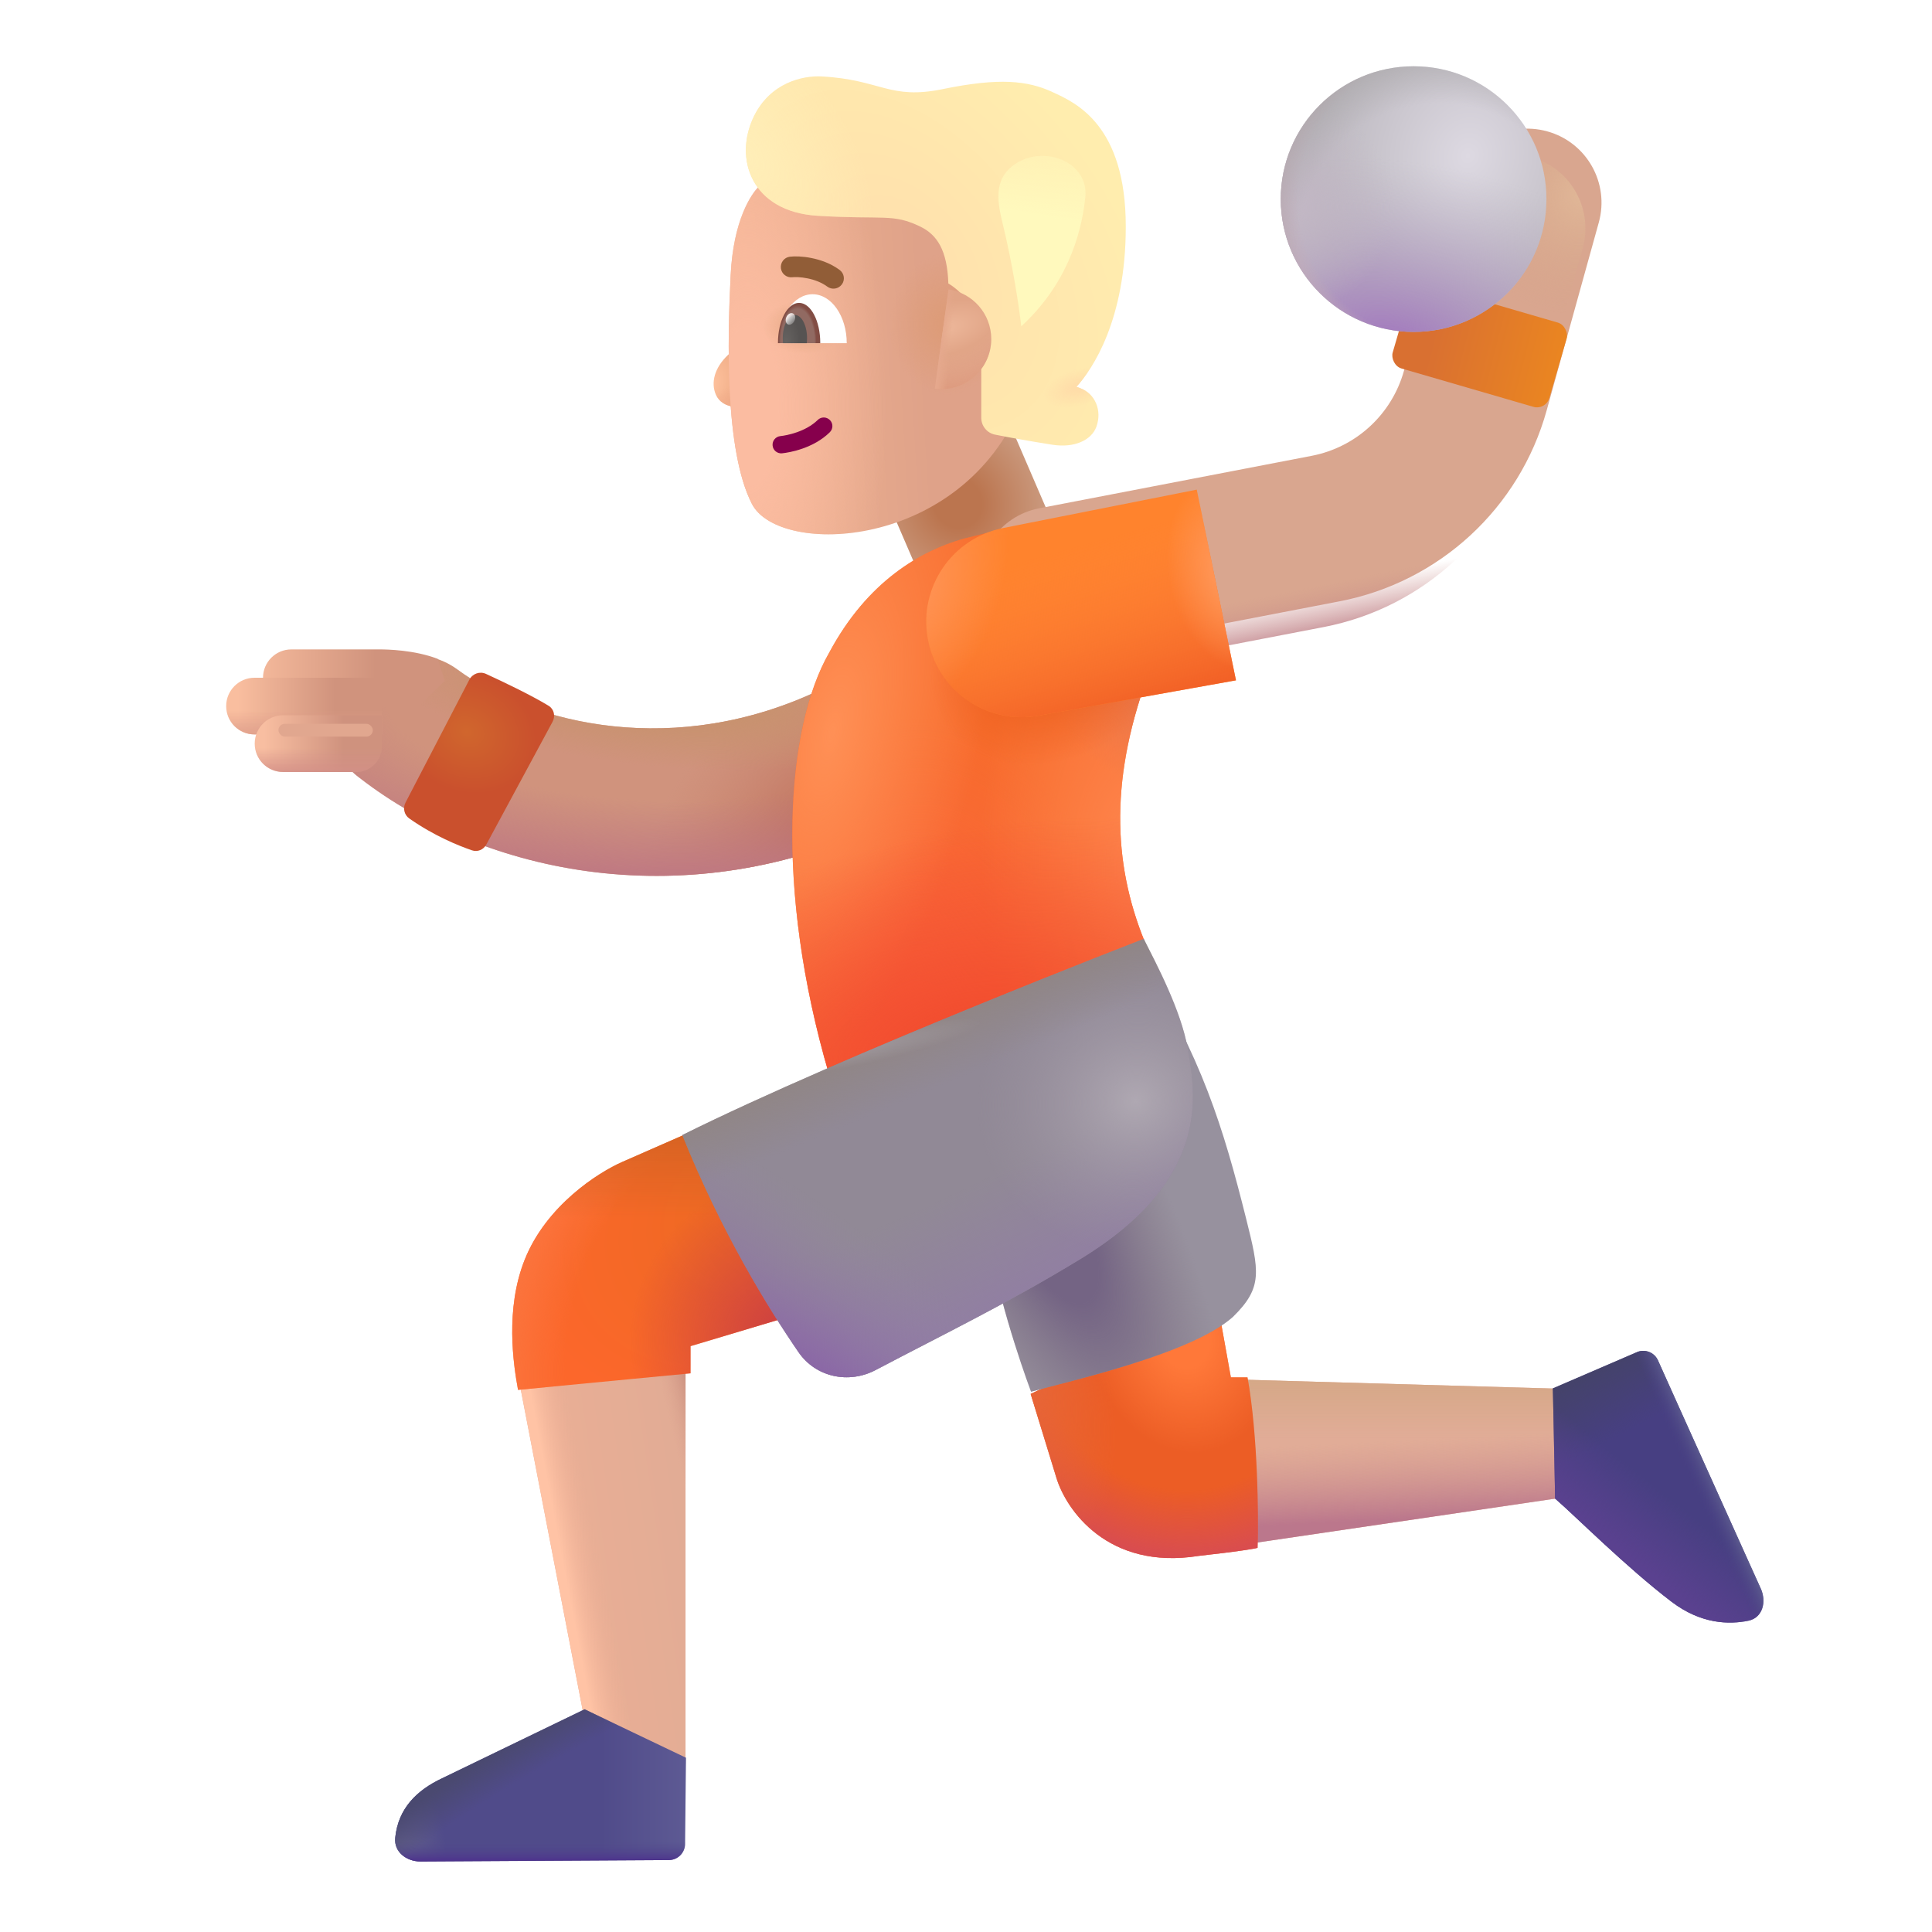 <svg viewBox="1 1 30 30" xmlns="http://www.w3.org/2000/svg">
<path d="M10.074 27.692L9.074 22.512L11.645 22.035V28.395L10.074 27.692Z" fill="url(#paint0_linear_3987_23782)"/>
<path d="M10.074 27.692L9.074 22.512L11.645 22.035V28.395L10.074 27.692Z" fill="url(#paint1_linear_3987_23782)"/>
<path d="M10.074 27.692L9.074 22.512L11.645 22.035V28.395L10.074 27.692Z" fill="url(#paint2_linear_3987_23782)"/>
<path d="M25.207 24.262L20.434 24.965L20.105 22.418L25.32 22.567L25.207 24.262Z" fill="#E1AC97"/>
<path d="M25.207 24.262L20.434 24.965L20.105 22.418L25.32 22.567L25.207 24.262Z" fill="url(#paint3_linear_3987_23782)"/>
<path d="M25.207 24.262L20.434 24.965L20.105 22.418L25.32 22.567L25.207 24.262Z" fill="url(#paint4_linear_3987_23782)"/>
<path d="M17.402 23.942L17.004 22.645L19.91 21.262L20.113 22.387H20.371C20.534 23.287 20.543 24.528 20.527 25.035C20.486 25.048 20.226 25.092 19.613 25.16C18.201 25.385 17.551 24.442 17.402 23.942Z" fill="#EC5D25"/>
<path d="M17.402 23.942L17.004 22.645L19.91 21.262L20.113 22.387H20.371C20.534 23.287 20.543 24.528 20.527 25.035C20.486 25.048 20.226 25.092 19.613 25.16C18.201 25.385 17.551 24.442 17.402 23.942Z" fill="url(#paint5_radial_3987_23782)"/>
<path d="M17.402 23.942L17.004 22.645L19.91 21.262L20.113 22.387H20.371C20.534 23.287 20.543 24.528 20.527 25.035C20.486 25.048 20.226 25.092 19.613 25.16C18.201 25.385 17.551 24.442 17.402 23.942Z" fill="url(#paint6_radial_3987_23782)"/>
<path d="M17.402 23.942L17.004 22.645L19.91 21.262L20.113 22.387H20.371C20.534 23.287 20.543 24.528 20.527 25.035C20.486 25.048 20.226 25.092 19.613 25.16C18.201 25.385 17.551 24.442 17.402 23.942Z" fill="url(#paint7_radial_3987_23782)"/>
<path d="M10.661 19.043L11.676 18.598L13.286 21.434L11.723 21.903V22.325L9.044 22.582C8.971 22.184 8.843 21.331 9.145 20.567C9.48 19.718 10.293 19.205 10.661 19.043Z" fill="url(#paint8_radial_3987_23782)"/>
<path d="M10.661 19.043L11.676 18.598L13.286 21.434L11.723 21.903V22.325L9.044 22.582C8.971 22.184 8.843 21.331 9.145 20.567C9.48 19.718 10.293 19.205 10.661 19.043Z" fill="url(#paint9_radial_3987_23782)"/>
<path d="M10.661 19.043L11.676 18.598L13.286 21.434L11.723 21.903V22.325L9.044 22.582C8.971 22.184 8.843 21.331 9.145 20.567C9.48 19.718 10.293 19.205 10.661 19.043Z" fill="url(#paint10_radial_3987_23782)"/>
<path d="M10.661 19.043L11.676 18.598L13.286 21.434L11.723 21.903V22.325L9.044 22.582C8.971 22.184 8.843 21.331 9.145 20.567C9.48 19.718 10.293 19.205 10.661 19.043Z" fill="url(#paint11_linear_3987_23782)"/>
<g filter="url(#filter0_i_3987_23782)">
<path d="M17.01 22.711C17.01 22.711 16.546 21.48 16.37 20.437C16.194 19.393 18.707 16 18.707 16C19.657 17.49 20.002 18.635 20.347 20.012C20.556 20.845 20.612 21.092 20.144 21.55C19.506 22.119 17.653 22.533 17.01 22.711Z" fill="#97919E"/>
<path d="M17.01 22.711C17.01 22.711 16.546 21.48 16.37 20.437C16.194 19.393 18.707 16 18.707 16C19.657 17.49 20.002 18.635 20.347 20.012C20.556 20.845 20.612 21.092 20.144 21.55C19.506 22.119 17.653 22.533 17.01 22.711Z" fill="url(#paint12_radial_3987_23782)"/>
</g>
<path fill-rule="evenodd" clip-rule="evenodd" d="M6.495 11.643C6.871 11.13 7.59 11.02 8.102 11.396C9.28 12.26 11.508 12.777 13.735 11.712C14.307 11.438 14.994 11.68 15.268 12.253C15.542 12.826 15.3 13.513 14.727 13.787C11.695 15.238 8.54 14.591 6.59 13.084C6.078 12.709 6.119 12.155 6.495 11.643Z" fill="#D0937D"/>
<path fill-rule="evenodd" clip-rule="evenodd" d="M6.495 11.643C6.871 11.13 7.59 11.02 8.102 11.396C9.28 12.26 11.508 12.777 13.735 11.712C14.307 11.438 14.994 11.68 15.268 12.253C15.542 12.826 15.3 13.513 14.727 13.787C11.695 15.238 8.54 14.591 6.59 13.084C6.078 12.709 6.119 12.155 6.495 11.643Z" fill="url(#paint13_radial_3987_23782)"/>
<path fill-rule="evenodd" clip-rule="evenodd" d="M6.495 11.643C6.871 11.13 7.59 11.02 8.102 11.396C9.28 12.26 11.508 12.777 13.735 11.712C14.307 11.438 14.994 11.68 15.268 12.253C15.542 12.826 15.3 13.513 14.727 13.787C11.695 15.238 8.54 14.591 6.59 13.084C6.078 12.709 6.119 12.155 6.495 11.643Z" fill="url(#paint14_radial_3987_23782)"/>
<path fill-rule="evenodd" clip-rule="evenodd" d="M6.495 11.643C6.871 11.13 7.59 11.02 8.102 11.396C9.28 12.26 11.508 12.777 13.735 11.712C14.307 11.438 14.994 11.68 15.268 12.253C15.542 12.826 15.3 13.513 14.727 13.787C11.695 15.238 8.54 14.591 6.59 13.084C6.078 12.709 6.119 12.155 6.495 11.643Z" fill="url(#paint15_radial_3987_23782)"/>
<rect x="14.437" y="7.98" width="2.217" height="3.3" transform="rotate(-23.31 14.437 7.98)" fill="url(#paint16_radial_3987_23782)"/>
<path d="M15.953 9.367L16.627 9.198C16.86 9.14 17.103 9.13 17.34 9.168L18.871 11.363C18.228 13.047 18.276 14.397 18.773 15.617L13.876 17.692C13.02 14.774 13.21 12.294 13.875 11.136C14.473 10.017 15.301 9.555 15.953 9.367Z" fill="#F76C2C"/>
<path d="M15.953 9.367L16.627 9.198C16.86 9.14 17.103 9.13 17.34 9.168L18.871 11.363C18.228 13.047 18.276 14.397 18.773 15.617L13.876 17.692C13.02 14.774 13.21 12.294 13.875 11.136C14.473 10.017 15.301 9.555 15.953 9.367Z" fill="url(#paint17_radial_3987_23782)"/>
<path d="M15.953 9.367L16.627 9.198C16.86 9.14 17.103 9.13 17.34 9.168L18.871 11.363C18.228 13.047 18.276 14.397 18.773 15.617L13.876 17.692C13.02 14.774 13.21 12.294 13.875 11.136C14.473 10.017 15.301 9.555 15.953 9.367Z" fill="url(#paint18_radial_3987_23782)"/>
<path d="M15.953 9.367L16.627 9.198C16.86 9.14 17.103 9.13 17.34 9.168L18.871 11.363C18.228 13.047 18.276 14.397 18.773 15.617L13.876 17.692C13.02 14.774 13.21 12.294 13.875 11.136C14.473 10.017 15.301 9.555 15.953 9.367Z" fill="url(#paint19_radial_3987_23782)"/>
<path d="M15.953 9.367L16.627 9.198C16.86 9.14 17.103 9.13 17.34 9.168L18.871 11.363C18.228 13.047 18.276 14.397 18.773 15.617L13.876 17.692C13.02 14.774 13.21 12.294 13.875 11.136C14.473 10.017 15.301 9.555 15.953 9.367Z" fill="url(#paint20_radial_3987_23782)"/>
<path d="M15.953 9.367L16.627 9.198C16.86 9.14 17.103 9.13 17.34 9.168L18.871 11.363C18.228 13.047 18.276 14.397 18.773 15.617L13.876 17.692C13.02 14.774 13.21 12.294 13.875 11.136C14.473 10.017 15.301 9.555 15.953 9.367Z" fill="url(#paint21_radial_3987_23782)"/>
<path d="M15.953 9.367L16.627 9.198C16.86 9.14 17.103 9.13 17.34 9.168L18.871 11.363C18.228 13.047 18.276 14.397 18.773 15.617L13.876 17.692C13.02 14.774 13.21 12.294 13.875 11.136C14.473 10.017 15.301 9.555 15.953 9.367Z" fill="url(#paint22_radial_3987_23782)"/>
<path d="M7.863 28.614L10.078 27.542L11.652 28.294L11.638 29.633C11.637 29.771 11.524 29.882 11.387 29.883L7.532 29.905C7.311 29.906 7.114 29.755 7.137 29.536C7.183 29.083 7.47 28.799 7.863 28.614Z" fill="url(#paint23_linear_3987_23782)"/>
<path d="M7.863 28.614L10.078 27.542L11.652 28.294L11.638 29.633C11.637 29.771 11.524 29.882 11.387 29.883L7.532 29.905C7.311 29.906 7.114 29.755 7.137 29.536C7.183 29.083 7.47 28.799 7.863 28.614Z" fill="url(#paint24_radial_3987_23782)"/>
<path d="M7.863 28.614L10.078 27.542L11.652 28.294L11.638 29.633C11.637 29.771 11.524 29.882 11.387 29.883L7.532 29.905C7.311 29.906 7.114 29.755 7.137 29.536C7.183 29.083 7.47 28.799 7.863 28.614Z" fill="url(#paint25_linear_3987_23782)"/>
<path d="M7.863 28.614L10.078 27.542L11.652 28.294L11.638 29.633C11.637 29.771 11.524 29.882 11.387 29.883L7.532 29.905C7.311 29.906 7.114 29.755 7.137 29.536C7.183 29.083 7.47 28.799 7.863 28.614Z" fill="url(#paint26_radial_3987_23782)"/>
<path d="M26.407 22.001L25.113 22.559L25.148 24.27C25.479 24.558 26.252 25.335 26.956 25.872C27.415 26.221 27.85 26.227 28.148 26.167C28.374 26.122 28.435 25.866 28.336 25.657L26.742 22.119C26.682 21.994 26.532 21.941 26.407 22.001Z" fill="#473F82"/>
<path d="M26.407 22.001L25.113 22.559L25.148 24.27C25.479 24.558 26.252 25.335 26.956 25.872C27.415 26.221 27.85 26.227 28.148 26.167C28.374 26.122 28.435 25.866 28.336 25.657L26.742 22.119C26.682 21.994 26.532 21.941 26.407 22.001Z" fill="url(#paint27_linear_3987_23782)"/>
<path d="M26.407 22.001L25.113 22.559L25.148 24.27C25.479 24.558 26.252 25.335 26.956 25.872C27.415 26.221 27.85 26.227 28.148 26.167C28.374 26.122 28.435 25.866 28.336 25.657L26.742 22.119C26.682 21.994 26.532 21.941 26.407 22.001Z" fill="url(#paint28_linear_3987_23782)"/>
<path d="M26.407 22.001L25.113 22.559L25.148 24.27C25.479 24.558 26.252 25.335 26.956 25.872C27.415 26.221 27.85 26.227 28.148 26.167C28.374 26.122 28.435 25.866 28.336 25.657L26.742 22.119C26.682 21.994 26.532 21.941 26.407 22.001Z" fill="url(#paint29_linear_3987_23782)"/>
<path d="M18.76 15.58C18.76 15.58 14.128 17.366 11.595 18.625C12.197 20.129 12.929 21.312 13.399 21.996C13.667 22.386 14.179 22.494 14.598 22.273C15.683 21.702 16.642 21.242 17.78 20.548C19.821 19.303 19.564 17.981 19.443 17.284C19.338 16.68 18.952 15.961 18.76 15.58Z" fill="#918996"/>
<path d="M18.76 15.58C18.76 15.58 14.128 17.366 11.595 18.625C12.197 20.129 12.929 21.312 13.399 21.996C13.667 22.386 14.179 22.494 14.598 22.273C15.683 21.702 16.642 21.242 17.78 20.548C19.821 19.303 19.564 17.981 19.443 17.284C19.338 16.68 18.952 15.961 18.76 15.58Z" fill="url(#paint30_radial_3987_23782)"/>
<path d="M18.76 15.58C18.76 15.58 14.128 17.366 11.595 18.625C12.197 20.129 12.929 21.312 13.399 21.996C13.667 22.386 14.179 22.494 14.598 22.273C15.683 21.702 16.642 21.242 17.78 20.548C19.821 19.303 19.564 17.981 19.443 17.284C19.338 16.68 18.952 15.961 18.76 15.58Z" fill="url(#paint31_radial_3987_23782)"/>
<path d="M18.76 15.58C18.76 15.58 14.128 17.366 11.595 18.625C12.197 20.129 12.929 21.312 13.399 21.996C13.667 22.386 14.179 22.494 14.598 22.273C15.683 21.702 16.642 21.242 17.78 20.548C19.821 19.303 19.564 17.981 19.443 17.284C19.338 16.68 18.952 15.961 18.76 15.58Z" fill="url(#paint32_radial_3987_23782)"/>
<path d="M18.76 15.58C18.76 15.58 14.128 17.366 11.595 18.625C12.197 20.129 12.929 21.312 13.399 21.996C13.667 22.386 14.179 22.494 14.598 22.273C15.683 21.702 16.642 21.242 17.78 20.548C19.821 19.303 19.564 17.981 19.443 17.284C19.338 16.68 18.952 15.961 18.76 15.58Z" fill="url(#paint33_linear_3987_23782)"/>
<path d="M18.76 15.58C18.76 15.58 14.128 17.366 11.595 18.625C12.197 20.129 12.929 21.312 13.399 21.996C13.667 22.386 14.179 22.494 14.598 22.273C15.683 21.702 16.642 21.242 17.78 20.548C19.821 19.303 19.564 17.981 19.443 17.284C19.338 16.68 18.952 15.961 18.76 15.58Z" fill="url(#paint34_radial_3987_23782)"/>
<g filter="url(#filter1_ii_3987_23782)">
<path fill-rule="evenodd" clip-rule="evenodd" d="M24.776 3.44C25.388 3.609 25.746 4.243 25.576 4.855L24.767 7.771C24.346 9.29 23.101 10.439 21.553 10.737L17.321 11.552C16.697 11.672 16.094 11.263 15.974 10.64C15.854 10.016 16.262 9.413 16.886 9.293L21.118 8.478C21.808 8.345 22.363 7.833 22.551 7.156L23.36 4.24C23.53 3.628 24.164 3.27 24.776 3.44Z" fill="#D9A68F"/>
</g>
<path fill-rule="evenodd" clip-rule="evenodd" d="M24.776 3.44C25.388 3.609 25.746 4.243 25.576 4.855L24.767 7.771C24.346 9.29 23.101 10.439 21.553 10.737L17.321 11.552C16.697 11.672 16.094 11.263 15.974 10.64C15.854 10.016 16.262 9.413 16.886 9.293L21.118 8.478C21.808 8.345 22.363 7.833 22.551 7.156L23.36 4.24C23.53 3.628 24.164 3.27 24.776 3.44Z" fill="url(#paint35_linear_3987_23782)"/>
<path fill-rule="evenodd" clip-rule="evenodd" d="M24.776 3.44C25.388 3.609 25.746 4.243 25.576 4.855L24.767 7.771C24.346 9.29 23.101 10.439 21.553 10.737L17.321 11.552C16.697 11.672 16.094 11.263 15.974 10.64C15.854 10.016 16.262 9.413 16.886 9.293L21.118 8.478C21.808 8.345 22.363 7.833 22.551 7.156L23.36 4.24C23.53 3.628 24.164 3.27 24.776 3.44Z" fill="url(#paint36_radial_3987_23782)"/>
<path d="M20.192 11.564L19.583 8.603L16.577 9.199C15.784 9.357 15.264 10.119 15.406 10.915C15.55 11.721 16.321 12.258 17.127 12.113L20.192 11.564Z" fill="#FF832D"/>
<path d="M20.192 11.564L19.583 8.603L16.577 9.199C15.784 9.357 15.264 10.119 15.406 10.915C15.55 11.721 16.321 12.258 17.127 12.113L20.192 11.564Z" fill="url(#paint37_linear_3987_23782)"/>
<path d="M20.192 11.564L19.583 8.603L16.577 9.199C15.784 9.357 15.264 10.119 15.406 10.915C15.55 11.721 16.321 12.258 17.127 12.113L20.192 11.564Z" fill="url(#paint38_radial_3987_23782)"/>
<path d="M20.192 11.564L19.583 8.603L16.577 9.199C15.784 9.357 15.264 10.119 15.406 10.915C15.55 11.721 16.321 12.258 17.127 12.113L20.192 11.564Z" fill="url(#paint39_radial_3987_23782)"/>
<rect x="22.95" y="5.358" width="2.533" height="1.362" rx="0.2" transform="rotate(16.211 22.95 5.358)" fill="url(#paint40_linear_3987_23782)"/>
<path d="M5.084 11.524C5.084 11.281 5.281 11.084 5.524 11.084H6.898C7.01 11.084 7.438 11.092 7.797 11.231L7.906 11.571L7.503 11.964H5.524C5.281 11.964 5.084 11.767 5.084 11.524Z" fill="url(#paint41_linear_3987_23782)"/>
<path d="M4.512 11.964C4.512 11.721 4.709 11.524 4.952 11.524H6.931V12.404H4.952C4.709 12.404 4.512 12.207 4.512 11.964Z" fill="url(#paint42_linear_3987_23782)"/>
<path d="M4.512 11.964C4.512 11.721 4.709 11.524 4.952 11.524H6.931V12.404H4.952C4.709 12.404 4.512 12.207 4.512 11.964Z" fill="url(#paint43_linear_3987_23782)"/>
<path d="M4.955 12.547C4.955 12.304 5.152 12.107 5.395 12.107H6.931V12.587C6.931 12.808 6.752 12.987 6.531 12.987H5.395C5.152 12.987 4.955 12.79 4.955 12.547Z" fill="url(#paint44_linear_3987_23782)"/>
<path d="M4.955 12.547C4.955 12.304 5.152 12.107 5.395 12.107H6.931V12.587C6.931 12.808 6.752 12.987 6.531 12.987H5.395C5.152 12.987 4.955 12.79 4.955 12.547Z" fill="url(#paint45_linear_3987_23782)"/>
<path d="M8.288 11.554C8.337 11.46 8.45 11.42 8.546 11.464C8.79 11.576 9.24 11.789 9.52 11.96C9.604 12.012 9.627 12.12 9.581 12.206L8.552 14.113C8.509 14.194 8.416 14.234 8.329 14.204C8.125 14.134 7.742 13.981 7.355 13.709C7.275 13.653 7.253 13.547 7.297 13.462L8.288 11.554Z" fill="url(#paint46_radial_3987_23782)"/>
<path d="M25.013 4.091C25.013 5.23 24.09 6.154 22.951 6.154C21.811 6.154 20.888 5.23 20.888 4.091C20.888 2.952 21.811 2.029 22.951 2.029C24.09 2.029 25.013 2.952 25.013 4.091Z" fill="url(#paint47_radial_3987_23782)"/>
<path d="M25.013 4.091C25.013 5.23 24.09 6.154 22.951 6.154C21.811 6.154 20.888 5.23 20.888 4.091C20.888 2.952 21.811 2.029 22.951 2.029C24.09 2.029 25.013 2.952 25.013 4.091Z" fill="url(#paint48_radial_3987_23782)"/>
<path d="M25.013 4.091C25.013 5.23 24.09 6.154 22.951 6.154C21.811 6.154 20.888 5.23 20.888 4.091C20.888 2.952 21.811 2.029 22.951 2.029C24.09 2.029 25.013 2.952 25.013 4.091Z" fill="url(#paint49_radial_3987_23782)"/>
<path d="M25.013 4.091C25.013 5.23 24.09 6.154 22.951 6.154C21.811 6.154 20.888 5.23 20.888 4.091C20.888 2.952 21.811 2.029 22.951 2.029C24.09 2.029 25.013 2.952 25.013 4.091Z" fill="url(#paint50_radial_3987_23782)"/>
<path d="M25.013 4.091C25.013 5.23 24.09 6.154 22.951 6.154C21.811 6.154 20.888 5.23 20.888 4.091C20.888 2.952 21.811 2.029 22.951 2.029C24.09 2.029 25.013 2.952 25.013 4.091Z" fill="url(#paint51_radial_3987_23782)"/>
<g filter="url(#filter2_f_3987_23782)">
<rect x="5.324" y="12.239" width="1.465" height="0.199" rx="0.099" fill="#E1A78F"/>
</g>
<path d="M12.305 6.511C12.473 6.354 12.559 6.119 12.582 6.021H12.774V7.227C12.544 7.374 12.214 7.351 12.117 7.131C12.033 6.942 12.096 6.708 12.305 6.511Z" fill="url(#paint52_radial_3987_23782)"/>
<path d="M12.305 6.511C12.473 6.354 12.559 6.119 12.582 6.021H12.774V7.227C12.544 7.374 12.214 7.351 12.117 7.131C12.033 6.942 12.096 6.708 12.305 6.511Z" fill="url(#paint53_radial_3987_23782)"/>
<g filter="url(#filter3_i_3987_23782)">
<path d="M12.545 5.478C12.586 4.619 12.865 4.205 12.996 4.084H16.996L17.063 7.475C16.134 9.75 13.299 9.847 12.876 9.025C12.453 8.202 12.497 6.472 12.545 5.478Z" fill="url(#paint54_linear_3987_23782)"/>
<path d="M12.545 5.478C12.586 4.619 12.865 4.205 12.996 4.084H16.996L17.063 7.475C16.134 9.75 13.299 9.847 12.876 9.025C12.453 8.202 12.497 6.472 12.545 5.478Z" fill="url(#paint55_radial_3987_23782)"/>
<path d="M12.545 5.478C12.586 4.619 12.865 4.205 12.996 4.084H16.996L17.063 7.475C16.134 9.75 13.299 9.847 12.876 9.025C12.453 8.202 12.497 6.472 12.545 5.478Z" fill="url(#paint56_radial_3987_23782)"/>
<path d="M12.545 5.478C12.586 4.619 12.865 4.205 12.996 4.084H16.996L17.063 7.475C16.134 9.75 13.299 9.847 12.876 9.025C12.453 8.202 12.497 6.472 12.545 5.478Z" fill="url(#paint57_radial_3987_23782)"/>
</g>
<g filter="url(#filter4_i_3987_23782)">
<path d="M12.707 2.956C12.962 2.434 13.464 2.32 13.762 2.337C14.683 2.387 14.809 2.705 15.642 2.533C16.523 2.352 16.957 2.404 17.334 2.575L17.341 2.579C17.713 2.747 18.481 3.097 18.481 4.669C18.481 6.118 17.965 6.882 17.715 7.156L17.764 7.174C18.012 7.263 18.114 7.527 18.025 7.776C17.948 7.987 17.68 8.109 17.342 8.056C16.956 7.995 16.673 7.943 16.451 7.899C16.326 7.874 16.237 7.764 16.237 7.637V6.444C16.237 5.942 15.882 5.642 15.726 5.552C15.709 5.033 15.55 4.795 15.291 4.669C14.861 4.461 14.727 4.564 13.699 4.501C12.665 4.439 12.389 3.61 12.707 2.956Z" fill="url(#paint58_radial_3987_23782)"/>
<path d="M12.707 2.956C12.962 2.434 13.464 2.32 13.762 2.337C14.683 2.387 14.809 2.705 15.642 2.533C16.523 2.352 16.957 2.404 17.334 2.575L17.341 2.579C17.713 2.747 18.481 3.097 18.481 4.669C18.481 6.118 17.965 6.882 17.715 7.156L17.764 7.174C18.012 7.263 18.114 7.527 18.025 7.776C17.948 7.987 17.68 8.109 17.342 8.056C16.956 7.995 16.673 7.943 16.451 7.899C16.326 7.874 16.237 7.764 16.237 7.637V6.444C16.237 5.942 15.882 5.642 15.726 5.552C15.709 5.033 15.55 4.795 15.291 4.669C14.861 4.461 14.727 4.564 13.699 4.501C12.665 4.439 12.389 3.61 12.707 2.956Z" fill="url(#paint59_radial_3987_23782)"/>
<path d="M12.707 2.956C12.962 2.434 13.464 2.32 13.762 2.337C14.683 2.387 14.809 2.705 15.642 2.533C16.523 2.352 16.957 2.404 17.334 2.575L17.341 2.579C17.713 2.747 18.481 3.097 18.481 4.669C18.481 6.118 17.965 6.882 17.715 7.156L17.764 7.174C18.012 7.263 18.114 7.527 18.025 7.776C17.948 7.987 17.68 8.109 17.342 8.056C16.956 7.995 16.673 7.943 16.451 7.899C16.326 7.874 16.237 7.764 16.237 7.637V6.444C16.237 5.942 15.882 5.642 15.726 5.552C15.709 5.033 15.55 4.795 15.291 4.669C14.861 4.461 14.727 4.564 13.699 4.501C12.665 4.439 12.389 3.61 12.707 2.956Z" fill="url(#paint60_radial_3987_23782)"/>
</g>
<path d="M15.515 7.037L15.729 5.494C16.104 5.55 16.392 5.873 16.392 6.264C16.392 6.694 16.043 7.043 15.613 7.043C15.58 7.043 15.547 7.041 15.515 7.037Z" fill="url(#paint61_radial_3987_23782)"/>
<path d="M15.515 7.037L15.729 5.494C16.104 5.55 16.392 5.873 16.392 6.264C16.392 6.694 16.043 7.043 15.613 7.043C15.58 7.043 15.547 7.041 15.515 7.037Z" fill="url(#paint62_radial_3987_23782)"/>
<path d="M15.515 7.037L15.729 5.494C16.104 5.55 16.392 5.873 16.392 6.264C16.392 6.694 16.043 7.043 15.613 7.043C15.58 7.043 15.547 7.041 15.515 7.037Z" fill="url(#paint63_linear_3987_23782)"/>
<path fill-rule="evenodd" clip-rule="evenodd" d="M13.887 7.523C13.939 7.576 13.938 7.66 13.885 7.712C13.63 7.963 13.261 8.027 13.143 8.039C13.07 8.046 13.004 7.993 12.997 7.919C12.989 7.846 13.043 7.78 13.116 7.772C13.216 7.762 13.509 7.706 13.698 7.521C13.75 7.469 13.835 7.47 13.887 7.523Z" fill="#86004C"/>
<g filter="url(#filter5_i_3987_23782)">
<path fill-rule="evenodd" clip-rule="evenodd" d="M13.637 5.222C13.53 5.2 13.441 5.201 13.405 5.205C13.317 5.216 13.237 5.154 13.226 5.066C13.215 4.977 13.277 4.897 13.365 4.886C13.441 4.877 13.565 4.879 13.701 4.907C13.837 4.934 13.998 4.988 14.138 5.092C14.21 5.145 14.225 5.246 14.172 5.317C14.119 5.388 14.018 5.404 13.947 5.351C13.856 5.284 13.744 5.243 13.637 5.222Z" fill="#915D37"/>
</g>
<path d="M13.088 6.329H14.148C14.148 5.909 13.91 5.569 13.618 5.569C13.325 5.569 13.088 5.909 13.088 6.329Z" fill="white"/>
<path d="M13.737 6.329L13.737 6.325C13.737 5.982 13.59 5.703 13.408 5.703C13.227 5.703 13.08 5.982 13.08 6.325L13.08 6.329H13.737Z" fill="url(#paint64_radial_3987_23782)"/>
<path d="M13.527 6.329C13.53 6.304 13.532 6.278 13.532 6.251C13.532 6.053 13.447 5.891 13.343 5.891C13.239 5.891 13.155 6.053 13.155 6.251C13.155 6.278 13.156 6.304 13.159 6.329H13.527Z" fill="url(#paint65_radial_3987_23782)"/>
<ellipse cx="13.274" cy="5.952" rx="0.069" ry="0.094" transform="rotate(24.61 13.274 5.952)" fill="url(#paint66_linear_3987_23782)"/>
<g filter="url(#filter6_f_3987_23782)">
<path d="M16.561 4.436C16.728 5.118 16.825 5.77 16.858 6.067C17.534 5.447 17.79 4.686 17.853 4.06C17.907 3.526 17.236 3.249 16.782 3.535C16.454 3.741 16.468 4.059 16.561 4.436Z" fill="url(#paint67_linear_3987_23782)"/>
</g>
<defs>
<filter id="filter0_i_3987_23782" x="16.361" y="15.9" width="4.141" height="6.811" filterUnits="userSpaceOnUse" color-interpolation-filters="sRGB">
<feFlood flood-opacity="0" result="BackgroundImageFix"/>
<feBlend mode="normal" in="SourceGraphic" in2="BackgroundImageFix" result="shape"/>
<feColorMatrix in="SourceAlpha" type="matrix" values="0 0 0 0 0 0 0 0 0 0 0 0 0 0 0 0 0 0 127 0" result="hardAlpha"/>
<feOffset dy="-0.1"/>
<feGaussianBlur stdDeviation="0.25"/>
<feComposite in2="hardAlpha" operator="arithmetic" k2="-1" k3="1"/>
<feColorMatrix type="matrix" values="0 0 0 0 0.514 0 0 0 0 0.459 0 0 0 0 0.482 0 0 0 1 0"/>
<feBlend mode="normal" in2="shape" result="effect1_innerShadow_3987_23782"/>
</filter>
<filter id="filter1_ii_3987_23782" x="15.953" y="2.897" width="9.915" height="8.775" filterUnits="userSpaceOnUse" color-interpolation-filters="sRGB">
<feFlood flood-opacity="0" result="BackgroundImageFix"/>
<feBlend mode="normal" in="SourceGraphic" in2="BackgroundImageFix" result="shape"/>
<feColorMatrix in="SourceAlpha" type="matrix" values="0 0 0 0 0 0 0 0 0 0 0 0 0 0 0 0 0 0 127 0" result="hardAlpha"/>
<feOffset dx="0.25" dy="-0.5"/>
<feGaussianBlur stdDeviation="0.5"/>
<feComposite in2="hardAlpha" operator="arithmetic" k2="-1" k3="1"/>
<feColorMatrix type="matrix" values="0 0 0 0 0.718 0 0 0 0 0.467 0 0 0 0 0.518 0 0 0 1 0"/>
<feBlend mode="normal" in2="shape" result="effect1_innerShadow_3987_23782"/>
<feColorMatrix in="SourceAlpha" type="matrix" values="0 0 0 0 0 0 0 0 0 0 0 0 0 0 0 0 0 0 127 0" result="hardAlpha"/>
<feOffset dy="0.1"/>
<feGaussianBlur stdDeviation="0.15"/>
<feComposite in2="hardAlpha" operator="arithmetic" k2="-1" k3="1"/>
<feColorMatrix type="matrix" values="0 0 0 0 0.761 0 0 0 0 0.604 0 0 0 0 0.49 0 0 0 1 0"/>
<feBlend mode="normal" in2="effect1_innerShadow_3987_23782" result="effect2_innerShadow_3987_23782"/>
</filter>
<filter id="filter2_f_3987_23782" x="5.024" y="11.938" width="2.065" height="0.799" filterUnits="userSpaceOnUse" color-interpolation-filters="sRGB">
<feFlood flood-opacity="0" result="BackgroundImageFix"/>
<feBlend mode="normal" in="SourceGraphic" in2="BackgroundImageFix" result="shape"/>
<feGaussianBlur stdDeviation="0.15" result="effect1_foregroundBlur_3987_23782"/>
</filter>
<filter id="filter3_i_3987_23782" x="12.315" y="3.884" width="4.748" height="5.612" filterUnits="userSpaceOnUse" color-interpolation-filters="sRGB">
<feFlood flood-opacity="0" result="BackgroundImageFix"/>
<feBlend mode="normal" in="SourceGraphic" in2="BackgroundImageFix" result="shape"/>
<feColorMatrix in="SourceAlpha" type="matrix" values="0 0 0 0 0 0 0 0 0 0 0 0 0 0 0 0 0 0 127 0" result="hardAlpha"/>
<feOffset dx="-0.2" dy="-0.2"/>
<feGaussianBlur stdDeviation="0.5"/>
<feComposite in2="hardAlpha" operator="arithmetic" k2="-1" k3="1"/>
<feColorMatrix type="matrix" values="0 0 0 0 0.824 0 0 0 0 0.463 0 0 0 0 0.451 0 0 0 1 0"/>
<feBlend mode="normal" in2="shape" result="effect1_innerShadow_3987_23782"/>
</filter>
<filter id="filter4_i_3987_23782" x="12.582" y="2.185" width="5.899" height="5.883" filterUnits="userSpaceOnUse" color-interpolation-filters="sRGB">
<feFlood flood-opacity="0" result="BackgroundImageFix"/>
<feBlend mode="normal" in="SourceGraphic" in2="BackgroundImageFix" result="shape"/>
<feColorMatrix in="SourceAlpha" type="matrix" values="0 0 0 0 0 0 0 0 0 0 0 0 0 0 0 0 0 0 127 0" result="hardAlpha"/>
<feOffset dy="-0.15"/>
<feGaussianBlur stdDeviation="0.15"/>
<feComposite in2="hardAlpha" operator="arithmetic" k2="-1" k3="1"/>
<feColorMatrix type="matrix" values="0 0 0 0 0.902 0 0 0 0 0.682 0 0 0 0 0.506 0 0 0 1 0"/>
<feBlend mode="normal" in2="shape" result="effect1_innerShadow_3987_23782"/>
</filter>
<filter id="filter5_i_3987_23782" x="13.124" y="4.881" width="1.079" height="0.601" filterUnits="userSpaceOnUse" color-interpolation-filters="sRGB">
<feFlood flood-opacity="0" result="BackgroundImageFix"/>
<feBlend mode="normal" in="SourceGraphic" in2="BackgroundImageFix" result="shape"/>
<feColorMatrix in="SourceAlpha" type="matrix" values="0 0 0 0 0 0 0 0 0 0 0 0 0 0 0 0 0 0 127 0" result="hardAlpha"/>
<feOffset dx="-0.1" dy="0.1"/>
<feGaussianBlur stdDeviation="0.1"/>
<feComposite in2="hardAlpha" operator="arithmetic" k2="-1" k3="1"/>
<feColorMatrix type="matrix" values="0 0 0 0 0.471 0 0 0 0 0.271 0 0 0 0 0.165 0 0 0 1 0"/>
<feBlend mode="normal" in2="shape" result="effect1_innerShadow_3987_23782"/>
</filter>
<filter id="filter6_f_3987_23782" x="16.004" y="2.92" width="2.352" height="3.646" filterUnits="userSpaceOnUse" color-interpolation-filters="sRGB">
<feFlood flood-opacity="0" result="BackgroundImageFix"/>
<feBlend mode="normal" in="SourceGraphic" in2="BackgroundImageFix" result="shape"/>
<feGaussianBlur stdDeviation="0.25" result="effect1_foregroundBlur_3987_23782"/>
</filter>
<linearGradient id="paint0_linear_3987_23782" x1="11.824" y1="26.075" x2="10.137" y2="26.325" gradientUnits="userSpaceOnUse">
<stop stop-color="#E2AC95"/>
<stop offset="1" stop-color="#E9AE95"/>
</linearGradient>
<linearGradient id="paint1_linear_3987_23782" x1="9.391" y1="24.384" x2="10.125" y2="24.244" gradientUnits="userSpaceOnUse">
<stop offset="0.237" stop-color="#FFC3A5"/>
<stop offset="1" stop-color="#EEB096" stop-opacity="0"/>
</linearGradient>
<linearGradient id="paint2_linear_3987_23782" x1="11.746" y1="22.676" x2="11.316" y2="22.778" gradientUnits="userSpaceOnUse">
<stop stop-color="#CA907F"/>
<stop offset="1" stop-color="#DBA390" stop-opacity="0"/>
</linearGradient>
<linearGradient id="paint3_linear_3987_23782" x1="23.277" y1="24.567" x2="23.219" y2="23.344" gradientUnits="userSpaceOnUse">
<stop stop-color="#BB778C"/>
<stop offset="1" stop-color="#CE918E" stop-opacity="0"/>
<stop offset="1" stop-color="#AC787C" stop-opacity="0"/>
</linearGradient>
<linearGradient id="paint4_linear_3987_23782" x1="22.656" y1="22.418" x2="22.656" y2="23.328" gradientUnits="userSpaceOnUse">
<stop stop-color="#D5A887"/>
<stop offset="1" stop-color="#D5A887" stop-opacity="0"/>
</linearGradient>
<radialGradient id="paint5_radial_3987_23782" cx="0" cy="0" r="1" gradientUnits="userSpaceOnUse" gradientTransform="translate(19.387 21.762) rotate(76.083) scale(1.819 1.467)">
<stop offset="0.264" stop-color="#FF7839"/>
<stop offset="1" stop-color="#FF7839" stop-opacity="0"/>
</radialGradient>
<radialGradient id="paint6_radial_3987_23782" cx="0" cy="0" r="1" gradientUnits="userSpaceOnUse" gradientTransform="translate(19.34 22.246) rotate(100.972) scale(3.003 3.327)">
<stop offset="0.625" stop-color="#D74B53" stop-opacity="0"/>
<stop offset="1" stop-color="#D74B53"/>
</radialGradient>
<radialGradient id="paint7_radial_3987_23782" cx="0" cy="0" r="1" gradientUnits="userSpaceOnUse" gradientTransform="translate(17.004 22.45) rotate(76.789) scale(2.632 1.216)">
<stop stop-color="#E76637"/>
<stop offset="1" stop-color="#E76637" stop-opacity="0"/>
</radialGradient>
<radialGradient id="paint8_radial_3987_23782" cx="0" cy="0" r="1" gradientUnits="userSpaceOnUse" gradientTransform="translate(13.286 19.481) rotate(149.404) scale(4.421 2.909)">
<stop offset="0.313" stop-color="#EF6923"/>
<stop offset="1" stop-color="#FC672B"/>
</radialGradient>
<radialGradient id="paint9_radial_3987_23782" cx="0" cy="0" r="1" gradientUnits="userSpaceOnUse" gradientTransform="translate(13.286 21.731) rotate(-134.88) scale(2.47 2.568)">
<stop offset="0.132" stop-color="#CF433F"/>
<stop offset="1" stop-color="#CF433F" stop-opacity="0"/>
</radialGradient>
<radialGradient id="paint10_radial_3987_23782" cx="0" cy="0" r="1" gradientUnits="userSpaceOnUse" gradientTransform="translate(12.574 21.762) rotate(-162.066) scale(3.806 4.873)">
<stop offset="0.713" stop-color="#FB7640" stop-opacity="0"/>
<stop offset="1" stop-color="#FB7640"/>
</radialGradient>
<linearGradient id="paint11_linear_3987_23782" x1="11.12" y1="18.598" x2="11.12" y2="19.918" gradientUnits="userSpaceOnUse">
<stop stop-color="#D76322"/>
<stop offset="1" stop-color="#D76322" stop-opacity="0"/>
</linearGradient>
<radialGradient id="paint12_radial_3987_23782" cx="0" cy="0" r="1" gradientUnits="userSpaceOnUse" gradientTransform="translate(17.074 19.749) rotate(62.835) scale(5.339 1.912)">
<stop offset="0.329" stop-color="#746484"/>
<stop offset="1" stop-color="#827483" stop-opacity="0"/>
</radialGradient>
<radialGradient id="paint13_radial_3987_23782" cx="0" cy="0" r="1" gradientUnits="userSpaceOnUse" gradientTransform="translate(14.012 14.106) rotate(-137.447) scale(2.588 3.674)">
<stop offset="0.243" stop-color="#C17560"/>
<stop offset="1" stop-color="#CA8571" stop-opacity="0"/>
</radialGradient>
<radialGradient id="paint14_radial_3987_23782" cx="0" cy="0" r="1" gradientUnits="userSpaceOnUse" gradientTransform="translate(11.387 11.778) rotate(90.588) scale(3.047 8.207)">
<stop offset="0.543" stop-color="#BE7782" stop-opacity="0"/>
<stop offset="0.952" stop-color="#BE7782"/>
</radialGradient>
<radialGradient id="paint15_radial_3987_23782" cx="0" cy="0" r="1" gradientUnits="userSpaceOnUse" gradientTransform="translate(11.09 11.731) rotate(96.172) scale(1.163 4.151)">
<stop offset="0.411" stop-color="#C8926F"/>
<stop offset="1" stop-color="#C8926F" stop-opacity="0"/>
</radialGradient>
<radialGradient id="paint16_radial_3987_23782" cx="0" cy="0" r="1" gradientUnits="userSpaceOnUse" gradientTransform="translate(15.426 9.309) rotate(86.547) scale(1.975 1.852)">
<stop offset="0.198" stop-color="#BB754F"/>
<stop offset="0.75" stop-color="#CB9B80"/>
</radialGradient>
<radialGradient id="paint17_radial_3987_23782" cx="0" cy="0" r="1" gradientUnits="userSpaceOnUse" gradientTransform="translate(15.275 17.438) rotate(-89.685) scale(5.33 3.384)">
<stop offset="0.175" stop-color="#FB643E"/>
<stop offset="1" stop-color="#FB643E" stop-opacity="0"/>
</radialGradient>
<radialGradient id="paint18_radial_3987_23782" cx="0" cy="0" r="1" gradientUnits="userSpaceOnUse" gradientTransform="translate(13.92 12.385) rotate(102.351) scale(5.845 2.29)">
<stop stop-color="#FF9056"/>
<stop offset="1" stop-color="#FF9056" stop-opacity="0"/>
</radialGradient>
<radialGradient id="paint19_radial_3987_23782" cx="0" cy="0" r="1" gradientUnits="userSpaceOnUse" gradientTransform="translate(18.758 14.582) rotate(176.945) scale(2.511 5.077)">
<stop stop-color="#FF8750"/>
<stop offset="1" stop-color="#FF8750" stop-opacity="0"/>
</radialGradient>
<radialGradient id="paint20_radial_3987_23782" cx="0" cy="0" r="1" gradientUnits="userSpaceOnUse" gradientTransform="translate(19.052 11.502) rotate(128.721) scale(1.692 2.058)">
<stop offset="0.296" stop-color="#EB784B"/>
<stop offset="1" stop-color="#EB784B" stop-opacity="0"/>
</radialGradient>
<radialGradient id="paint21_radial_3987_23782" cx="0" cy="0" r="1" gradientUnits="userSpaceOnUse" gradientTransform="translate(16.043 17.231) rotate(-101.834) scale(3.353 6.463)">
<stop stop-color="#F14A2D"/>
<stop offset="1" stop-color="#F14A2D" stop-opacity="0"/>
</radialGradient>
<radialGradient id="paint22_radial_3987_23782" cx="0" cy="0" r="1" gradientUnits="userSpaceOnUse" gradientTransform="translate(17.371 11.2) rotate(-27.759) scale(2.013 1.587)">
<stop offset="0.175" stop-color="#EB5F1D"/>
<stop offset="1" stop-color="#EB5F1D" stop-opacity="0"/>
</radialGradient>
<linearGradient id="paint23_linear_3987_23782" x1="10.324" y1="28.887" x2="11.855" y2="28.887" gradientUnits="userSpaceOnUse">
<stop stop-color="#504B8A"/>
<stop offset="1" stop-color="#5F5C95"/>
</linearGradient>
<radialGradient id="paint24_radial_3987_23782" cx="0" cy="0" r="1" gradientUnits="userSpaceOnUse" gradientTransform="translate(7.135 29.905) scale(0.799 1.527)">
<stop stop-color="#66638B"/>
<stop offset="1" stop-color="#66638B" stop-opacity="0"/>
</radialGradient>
<linearGradient id="paint25_linear_3987_23782" x1="9.887" y1="29.905" x2="9.887" y2="29.582" gradientUnits="userSpaceOnUse">
<stop stop-color="#4D318D"/>
<stop offset="1" stop-color="#514D8B" stop-opacity="0"/>
</linearGradient>
<radialGradient id="paint26_radial_3987_23782" cx="0" cy="0" r="1" gradientUnits="userSpaceOnUse" gradientTransform="translate(10.152 29.905) rotate(-120.376) scale(2.194 8.437)">
<stop offset="0.742" stop-color="#4A4970" stop-opacity="0"/>
<stop offset="1" stop-color="#4A4970"/>
</radialGradient>
<linearGradient id="paint27_linear_3987_23782" x1="25.813" y1="22.035" x2="26.409" y2="23.153" gradientUnits="userSpaceOnUse">
<stop offset="0.024" stop-color="#444367"/>
<stop offset="1" stop-color="#444367" stop-opacity="0"/>
</linearGradient>
<linearGradient id="paint28_linear_3987_23782" x1="26.062" y1="24.985" x2="26.756" y2="24.119" gradientUnits="userSpaceOnUse">
<stop stop-color="#5A418F"/>
<stop offset="1" stop-color="#5A418F" stop-opacity="0"/>
</linearGradient>
<linearGradient id="paint29_linear_3987_23782" x1="27.776" y1="24.119" x2="27.384" y2="24.294" gradientUnits="userSpaceOnUse">
<stop offset="0.213" stop-color="#5E5D8F"/>
<stop offset="1" stop-color="#484083" stop-opacity="0"/>
</linearGradient>
<radialGradient id="paint30_radial_3987_23782" cx="0" cy="0" r="1" gradientUnits="userSpaceOnUse" gradientTransform="translate(14.584 17.298) rotate(64.916) scale(4.602 17.515)">
<stop offset="0.554" stop-color="#917EA3" stop-opacity="0"/>
<stop offset="1" stop-color="#917EA3"/>
</radialGradient>
<radialGradient id="paint31_radial_3987_23782" cx="0" cy="0" r="1" gradientUnits="userSpaceOnUse" gradientTransform="translate(13.895 22.769) rotate(-51.544) scale(2.404 7.997)">
<stop stop-color="#885FA7"/>
<stop offset="1" stop-color="#9583A6" stop-opacity="0"/>
</radialGradient>
<radialGradient id="paint32_radial_3987_23782" cx="0" cy="0" r="1" gradientUnits="userSpaceOnUse" gradientTransform="translate(18.633 18.093) rotate(160.08) scale(2.464 2.343)">
<stop stop-color="#AFA8B2"/>
<stop offset="1" stop-color="#9B92A1" stop-opacity="0"/>
</radialGradient>
<linearGradient id="paint33_linear_3987_23782" x1="13.796" y1="17.365" x2="14.246" y2="18.432" gradientUnits="userSpaceOnUse">
<stop stop-color="#908582"/>
<stop offset="1" stop-color="#908582" stop-opacity="0"/>
</linearGradient>
<radialGradient id="paint34_radial_3987_23782" cx="0" cy="0" r="1" gradientUnits="userSpaceOnUse" gradientTransform="translate(14.164 17.309) rotate(-11.851) scale(2.111 0.265)">
<stop offset="0.207" stop-color="#9C959A"/>
<stop offset="1" stop-color="#9C959A" stop-opacity="0"/>
</radialGradient>
<linearGradient id="paint35_linear_3987_23782" x1="21.824" y1="10.996" x2="21.637" y2="10.059" gradientUnits="userSpaceOnUse">
<stop offset="0.076" stop-color="#B97782"/>
<stop offset="1" stop-color="#CB9089" stop-opacity="0"/>
</linearGradient>
<radialGradient id="paint36_radial_3987_23782" cx="0" cy="0" r="1" gradientUnits="userSpaceOnUse" gradientTransform="translate(25.619 3.996) rotate(136.224) scale(1.987 1.75)">
<stop stop-color="#E1B898"/>
<stop offset="1" stop-color="#D3A387" stop-opacity="0"/>
</radialGradient>
<linearGradient id="paint37_linear_3987_23782" x1="18.667" y1="12.144" x2="17.908" y2="9.434" gradientUnits="userSpaceOnUse">
<stop stop-color="#F05C24"/>
<stop offset="1" stop-color="#FF813D" stop-opacity="0"/>
</linearGradient>
<radialGradient id="paint38_radial_3987_23782" cx="0" cy="0" r="1" gradientUnits="userSpaceOnUse" gradientTransform="translate(15.198 10.193) rotate(22.667) scale(1.295 2.187)">
<stop stop-color="#FF9459"/>
<stop offset="1" stop-color="#FF9459" stop-opacity="0"/>
</radialGradient>
<radialGradient id="paint39_radial_3987_23782" cx="0" cy="0" r="1" gradientUnits="userSpaceOnUse" gradientTransform="translate(20.115 9.886) rotate(168.601) scale(0.971 1.518)">
<stop offset="0.164" stop-color="#FF985A"/>
<stop offset="1" stop-color="#FF985A" stop-opacity="0"/>
</radialGradient>
<linearGradient id="paint40_linear_3987_23782" x1="25.473" y1="6.184" x2="23.476" y2="6.254" gradientUnits="userSpaceOnUse">
<stop stop-color="#EA8521"/>
<stop offset="1" stop-color="#D97031"/>
</linearGradient>
<linearGradient id="paint41_linear_3987_23782" x1="4.75" y1="11.403" x2="8.29" y2="11.403" gradientUnits="userSpaceOnUse">
<stop stop-color="#F9BE9F"/>
<stop offset="0.588" stop-color="#D0937D"/>
</linearGradient>
<linearGradient id="paint42_linear_3987_23782" x1="4.696" y1="11.843" x2="7.259" y2="11.843" gradientUnits="userSpaceOnUse">
<stop stop-color="#F9BE9F"/>
<stop offset="0.588" stop-color="#D0937D"/>
</linearGradient>
<linearGradient id="paint43_linear_3987_23782" x1="5.614" y1="12.476" x2="5.614" y2="12.03" gradientUnits="userSpaceOnUse">
<stop stop-color="#DE9D8A"/>
<stop offset="1" stop-color="#DE9D8A" stop-opacity="0"/>
</linearGradient>
<linearGradient id="paint44_linear_3987_23782" x1="5.105" y1="12.426" x2="7.199" y2="12.426" gradientUnits="userSpaceOnUse">
<stop stop-color="#F8BEA1"/>
<stop offset="0.588" stop-color="#CF927E"/>
</linearGradient>
<linearGradient id="paint45_linear_3987_23782" x1="5.855" y1="13.059" x2="5.855" y2="12.614" gradientUnits="userSpaceOnUse">
<stop stop-color="#D38F87"/>
<stop offset="1" stop-color="#D38F87" stop-opacity="0"/>
</linearGradient>
<radialGradient id="paint46_radial_3987_23782" cx="0" cy="0" r="1" gradientUnits="userSpaceOnUse" gradientTransform="translate(8.25 12.364) rotate(24.969) scale(1.103 0.927)">
<stop stop-color="#D0662D"/>
<stop offset="1" stop-color="#CA502D"/>
</radialGradient>
<radialGradient id="paint47_radial_3987_23782" cx="0" cy="0" r="1" gradientUnits="userSpaceOnUse" gradientTransform="translate(23.793 3.418) rotate(-167.229) scale(2.403 2.782)">
<stop stop-color="#DDD9E2"/>
<stop offset="1" stop-color="#BAB6BD"/>
</radialGradient>
<radialGradient id="paint48_radial_3987_23782" cx="0" cy="0" r="1" gradientUnits="userSpaceOnUse" gradientTransform="translate(22.574 6.418) rotate(-82.624) scale(2.93 5.105)">
<stop offset="0.114" stop-color="#A580BE"/>
<stop offset="1" stop-color="#B9B1C0" stop-opacity="0"/>
</radialGradient>
<radialGradient id="paint49_radial_3987_23782" cx="0" cy="0" r="1" gradientUnits="userSpaceOnUse" gradientTransform="translate(21.027 4.215) rotate(-4.368) scale(1.63 1.638)">
<stop stop-color="#C3B8C5"/>
<stop offset="1" stop-color="#C3B8C5" stop-opacity="0"/>
</radialGradient>
<radialGradient id="paint50_radial_3987_23782" cx="0" cy="0" r="1" gradientUnits="userSpaceOnUse" gradientTransform="translate(23.324 4.091) rotate(158.971) scale(2.61)">
<stop offset="0.83" stop-color="#C2AAB6" stop-opacity="0"/>
<stop offset="0.992" stop-color="#C2AAB6"/>
</radialGradient>
<radialGradient id="paint51_radial_3987_23782" cx="0" cy="0" r="1" gradientUnits="userSpaceOnUse" gradientTransform="translate(23.355 4.793) rotate(-124.144) scale(3.341)">
<stop offset="0.655" stop-color="#ADAAAD" stop-opacity="0"/>
<stop offset="1" stop-color="#A5A3A3"/>
</radialGradient>
<radialGradient id="paint52_radial_3987_23782" cx="0" cy="0" r="1" gradientUnits="userSpaceOnUse" gradientTransform="translate(11.993 6.98) rotate(28.413) scale(0.581 0.82)">
<stop offset="0.101" stop-color="#FEC19D"/>
<stop offset="0.684" stop-color="#F2B08A"/>
</radialGradient>
<radialGradient id="paint53_radial_3987_23782" cx="0" cy="0" r="1" gradientUnits="userSpaceOnUse" gradientTransform="translate(12.428 7.32) rotate(-112.383) scale(0.338 0.507)">
<stop stop-color="#F0AA89"/>
<stop offset="1" stop-color="#F0AA89" stop-opacity="0"/>
</radialGradient>
<linearGradient id="paint54_linear_3987_23782" x1="15.584" y1="7.022" x2="12.515" y2="7.206" gradientUnits="userSpaceOnUse">
<stop stop-color="#DFA289"/>
<stop offset="1" stop-color="#F2B592"/>
</linearGradient>
<radialGradient id="paint55_radial_3987_23782" cx="0" cy="0" r="1" gradientUnits="userSpaceOnUse" gradientTransform="translate(15.918 6.226) rotate(-176.82) scale(0.906 1.104)">
<stop offset="0.156" stop-color="#DD9C79"/>
<stop offset="1" stop-color="#DD9C79" stop-opacity="0"/>
</radialGradient>
<radialGradient id="paint56_radial_3987_23782" cx="0" cy="0" r="1" gradientUnits="userSpaceOnUse" gradientTransform="translate(12.814 7.499) rotate(-90) scale(5.561 2.161)">
<stop offset="0.219" stop-color="#FBBCA1"/>
<stop offset="1" stop-color="#FBBCA1" stop-opacity="0"/>
</radialGradient>
<radialGradient id="paint57_radial_3987_23782" cx="0" cy="0" r="1" gradientUnits="userSpaceOnUse" gradientTransform="translate(13.701 6.277) rotate(90) scale(0.419 0.653)">
<stop offset="0.155" stop-color="#E6AA86"/>
<stop offset="1" stop-color="#E6AA86" stop-opacity="0"/>
</radialGradient>
<radialGradient id="paint58_radial_3987_23782" cx="0" cy="0" r="1" gradientUnits="userSpaceOnUse" gradientTransform="translate(15.012 5.202) rotate(-38.984) scale(3.319 5.045)">
<stop offset="0.194" stop-color="#FFE2AD"/>
<stop offset="1" stop-color="#FFEDAE"/>
</radialGradient>
<radialGradient id="paint59_radial_3987_23782" cx="0" cy="0" r="1" gradientUnits="userSpaceOnUse" gradientTransform="translate(12.582 3.58) rotate(-36.088) scale(1.592 2.562)">
<stop stop-color="#FFEEB8"/>
<stop offset="1" stop-color="#FFEEB8" stop-opacity="0"/>
</radialGradient>
<radialGradient id="paint60_radial_3987_23782" cx="0" cy="0" r="1" gradientUnits="userSpaceOnUse" gradientTransform="translate(17.763 7.164) rotate(164.168) scale(0.583 0.287)">
<stop offset="0.197" stop-color="#FFDDA9"/>
<stop offset="1" stop-color="#FFDDA9" stop-opacity="0"/>
</radialGradient>
<radialGradient id="paint61_radial_3987_23782" cx="0" cy="0" r="1" gradientUnits="userSpaceOnUse" gradientTransform="translate(15.678 6.101) rotate(-16.189) scale(0.811 0.396)">
<stop offset="0.17" stop-color="#EBB497"/>
<stop offset="1" stop-color="#E1A587"/>
</radialGradient>
<radialGradient id="paint62_radial_3987_23782" cx="0" cy="0" r="1" gradientUnits="userSpaceOnUse" gradientTransform="translate(15.711 5.778) rotate(79.157) scale(1.288 1.342)">
<stop offset="0.556" stop-color="#E1A38B" stop-opacity="0"/>
<stop offset="1" stop-color="#DD9A7E"/>
</radialGradient>
<linearGradient id="paint63_linear_3987_23782" x1="15.619" y1="6.174" x2="15.778" y2="6.187" gradientUnits="userSpaceOnUse">
<stop stop-color="#E5A88D"/>
<stop offset="1" stop-color="#E4A88B" stop-opacity="0"/>
</linearGradient>
<radialGradient id="paint64_radial_3987_23782" cx="0" cy="0" r="1" gradientUnits="userSpaceOnUse" gradientTransform="translate(13.385 6.306) scale(0.293 0.569)">
<stop offset="0.895" stop-color="#916A62"/>
<stop offset="1" stop-color="#824D44"/>
</radialGradient>
<radialGradient id="paint65_radial_3987_23782" cx="0" cy="0" r="1" gradientUnits="userSpaceOnUse" gradientTransform="translate(13.205 6.329) scale(0.268 0.58)">
<stop stop-color="#666361"/>
<stop offset="0.812" stop-color="#565352"/>
</radialGradient>
<linearGradient id="paint66_linear_3987_23782" x1="13.198" y1="5.911" x2="13.398" y2="5.976" gradientUnits="userSpaceOnUse">
<stop stop-color="white"/>
<stop offset="1" stop-color="white" stop-opacity="0"/>
</linearGradient>
<linearGradient id="paint67_linear_3987_23782" x1="16.99" y1="5.672" x2="17.467" y2="2.565" gradientUnits="userSpaceOnUse">
<stop offset="0.421" stop-color="#FFF9BD"/>
<stop offset="1" stop-color="#FFF9BD" stop-opacity="0"/>
</linearGradient>
</defs>
</svg>
